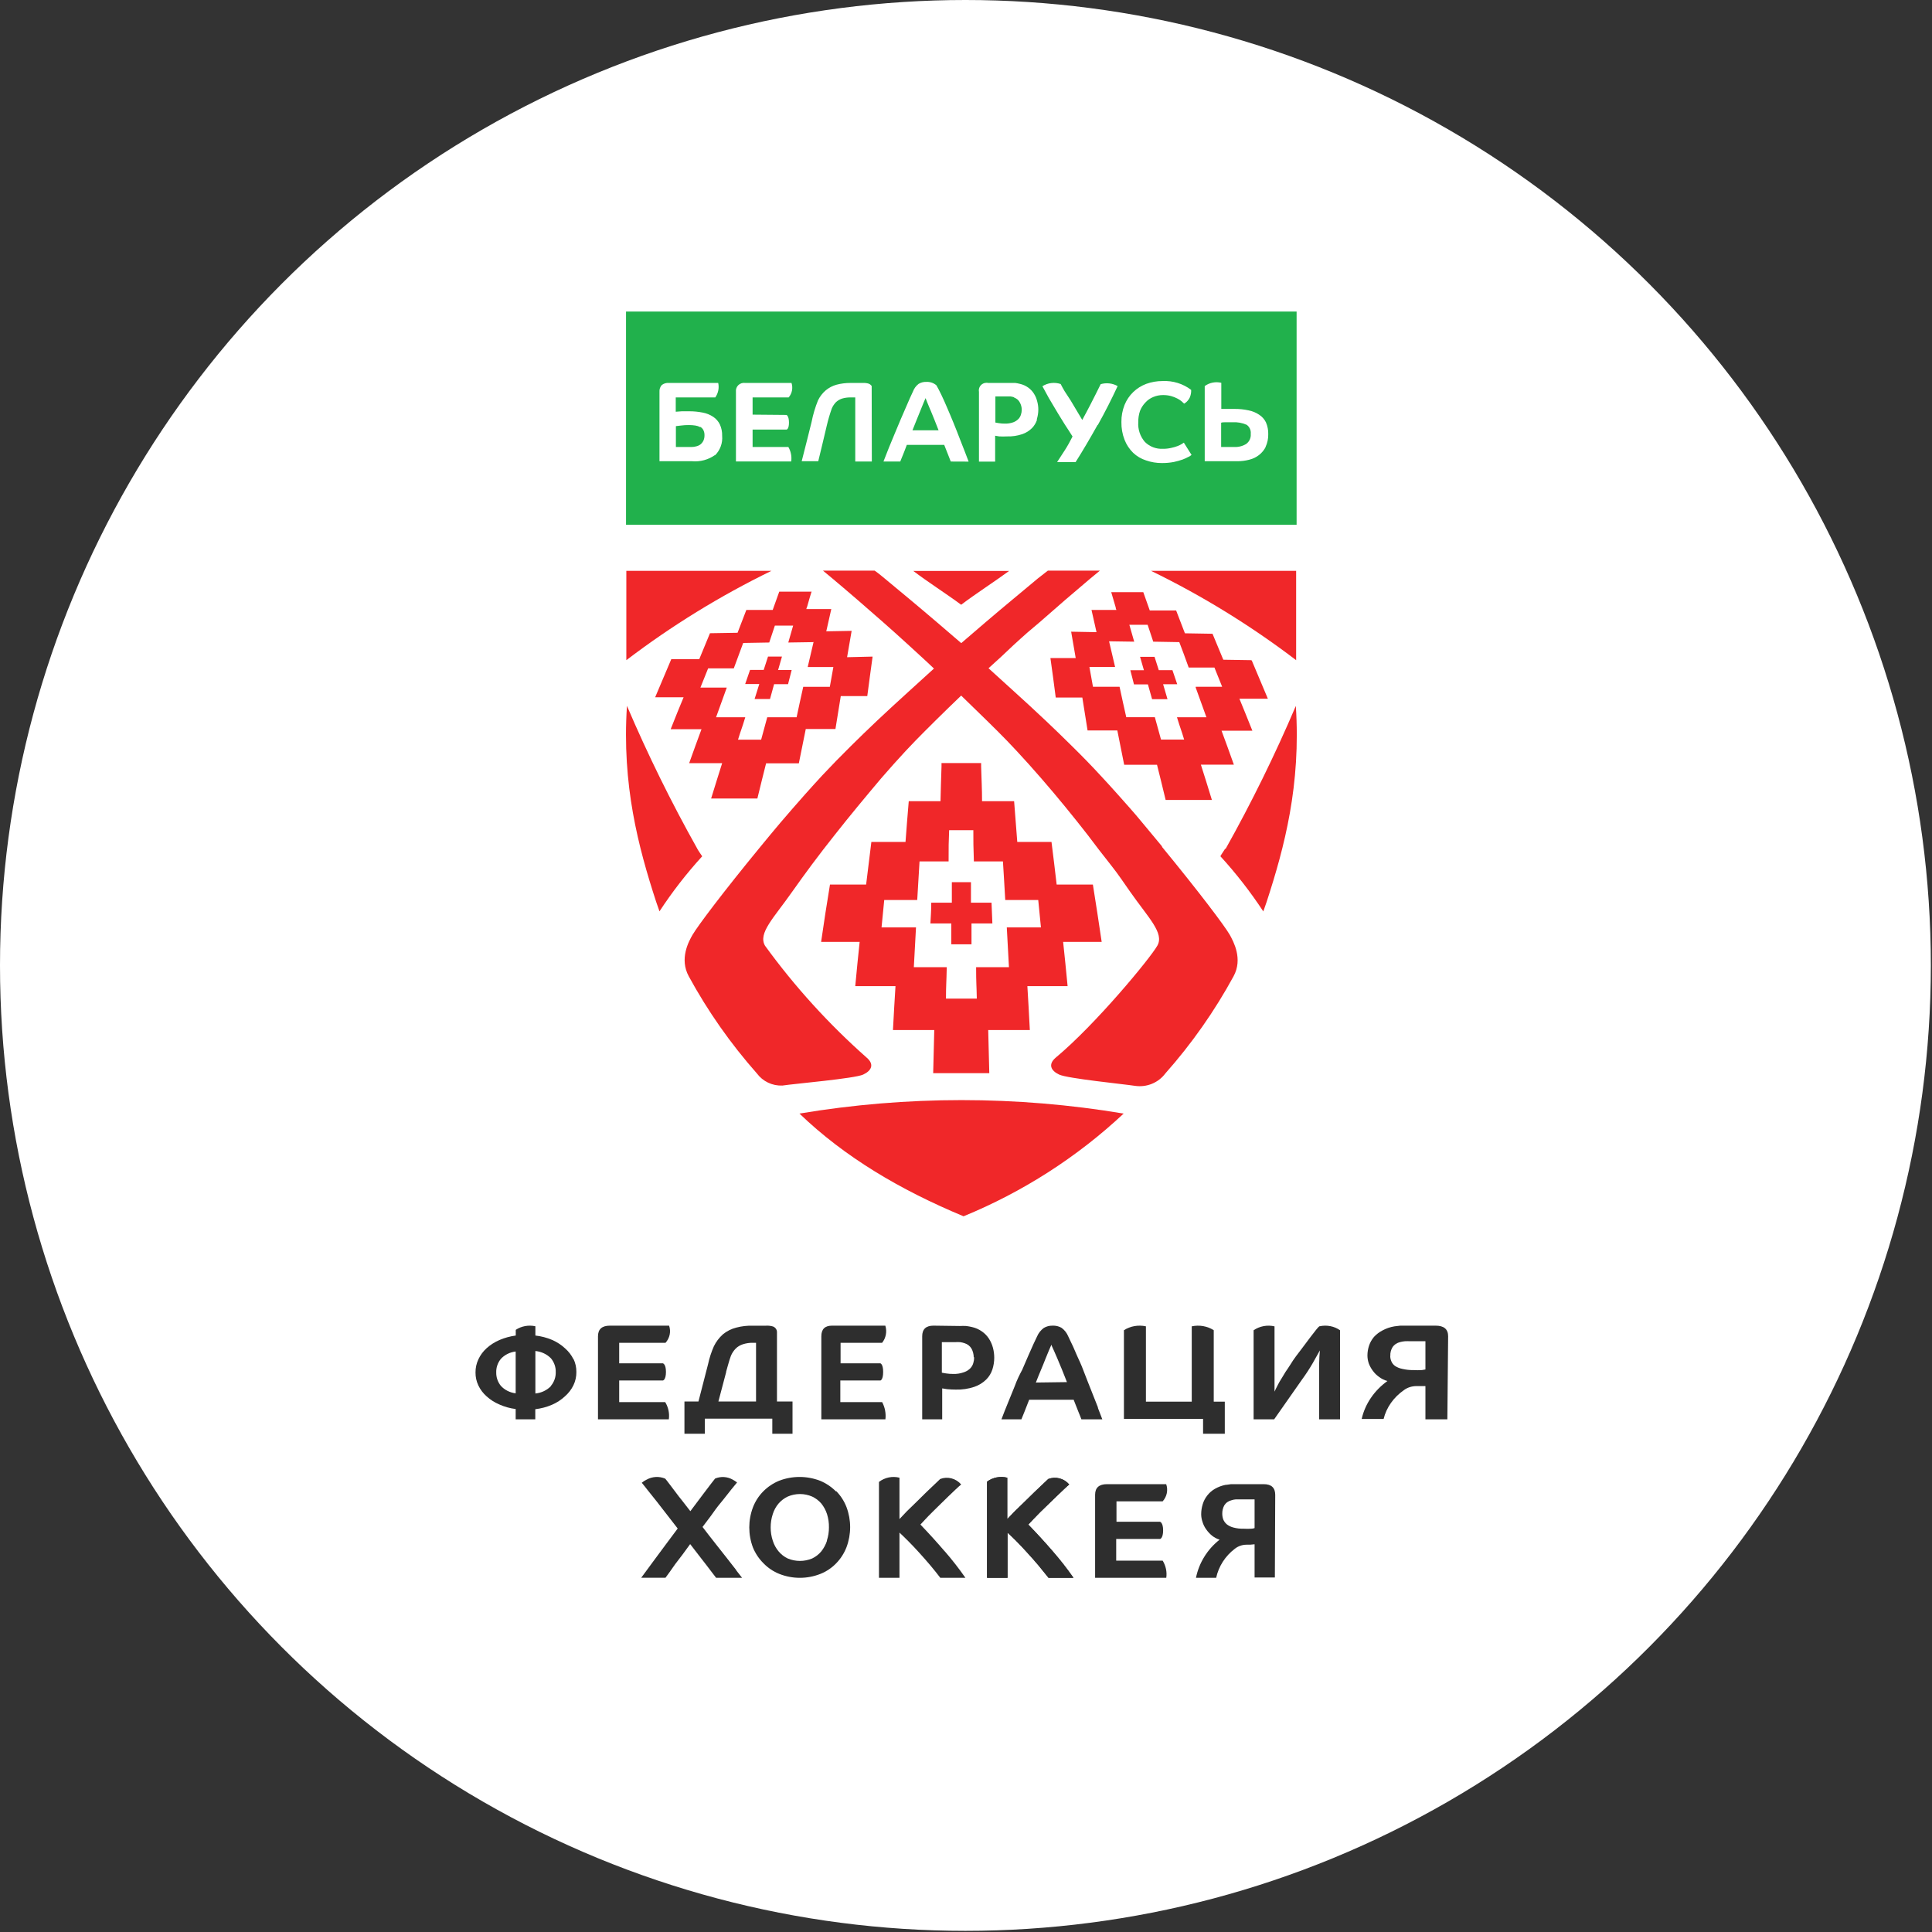 <svg width="225" height="225" viewBox="0 0 225 225" fill="none" xmlns="http://www.w3.org/2000/svg">
<rect x="0" y="0" width="225" height="225" fill="#333333" stroke="none"/>
<circle cx="112.433" cy="112.433" r="112.433" fill="white"/>
<path d="M84.575 159.769L83.665 163.216H88.048V156.382H87.713C87.308 156.37 86.904 156.428 86.521 156.551C86.204 156.651 85.917 156.822 85.684 157.049C85.441 157.299 85.249 157.589 85.119 157.906C84.972 158.255 84.554 159.789 84.554 159.789L84.575 159.769ZM81.342 163.216L82.461 158.872C82.615 158.155 82.842 157.454 83.141 156.78C83.395 156.26 83.75 155.79 84.188 155.396C84.641 155.023 85.178 154.753 85.757 154.609C86.377 154.446 87.018 154.372 87.661 154.389H89.22C89.499 154.373 89.78 154.407 90.046 154.489C90.187 154.55 90.304 154.65 90.383 154.777C90.462 154.903 90.497 155.05 90.486 155.196V163.216H92.296V166.971H89.942V165.218H82.085V166.971H79.71V163.216H81.342Z" fill="#2E2E2E"/>
<path d="M113.399 158.068C113.398 157.719 113.311 157.376 113.145 157.067C112.966 156.76 112.675 156.531 112.331 156.427C112.166 156.371 111.996 156.33 111.823 156.307C111.623 156.292 111.422 156.292 111.223 156.307H109.687V159.859C109.851 159.898 110.018 159.928 110.185 159.949C110.458 159.992 110.733 160.012 111.009 160.009C111.414 160.023 111.817 159.962 112.199 159.829C112.467 159.75 112.714 159.614 112.921 159.429C113.126 159.246 113.274 159.011 113.348 158.749C113.416 158.528 113.45 158.299 113.45 158.068H113.399ZM111.792 154.426C112.036 154.411 112.281 154.411 112.524 154.426C112.75 154.453 112.974 154.493 113.196 154.546C113.617 154.64 114.015 154.817 114.365 155.066C114.685 155.289 114.958 155.571 115.169 155.897C115.38 156.224 115.538 156.582 115.637 156.957C115.738 157.336 115.789 157.726 115.789 158.118C115.789 158.58 115.717 159.039 115.576 159.479C115.432 159.928 115.181 160.337 114.843 160.67C114.455 161.047 113.986 161.334 113.47 161.511C112.777 161.744 112.047 161.852 111.314 161.831C110.975 161.831 110.635 161.814 110.297 161.781L109.728 161.691V165.293H107.399V155.626C107.399 154.796 107.836 154.385 108.711 154.385L111.792 154.426Z" fill="#2E2E2E"/>
<path d="M161.907 157.884C161.903 158.103 161.945 158.321 162.032 158.526C162.117 158.741 162.266 158.931 162.463 159.077C162.714 159.241 162.999 159.357 163.303 159.418C163.732 159.519 164.175 159.567 164.62 159.559C164.941 159.579 165.263 159.579 165.585 159.559C165.726 159.544 165.867 159.52 166.005 159.488V156.2H164.234C164.03 156.19 163.825 156.19 163.621 156.2C163.44 156.215 163.261 156.245 163.087 156.29C162.896 156.333 162.716 156.409 162.558 156.514C162.4 156.619 162.267 156.751 162.168 156.902C161.984 157.21 161.898 157.556 161.918 157.904L161.907 157.884ZM168.559 165.293H166.005V161.423H165.426H164.96C164.424 161.423 163.906 161.59 163.496 161.895C162.291 162.738 161.456 163.925 161.135 165.253H158.581C158.969 163.517 160.028 161.954 161.578 160.832C161.222 160.736 160.894 160.575 160.613 160.361C160.327 160.161 160.082 159.92 159.886 159.649C159.685 159.381 159.524 159.091 159.409 158.787C159.308 158.491 159.254 158.184 159.251 157.874C159.25 157.477 159.315 157.082 159.443 156.701C159.565 156.341 159.757 156.001 160.011 155.699C160.294 155.387 160.641 155.126 161.033 154.927C161.452 154.702 161.913 154.546 162.395 154.466L163.076 154.385H163.791H167.196C168.161 154.385 168.649 154.797 168.649 155.619L168.559 165.293Z" fill="#2E2E2E"/>
<path d="M77.503 156.387C77.749 156.113 77.916 155.786 77.99 155.436C78.063 155.086 78.04 154.725 77.924 154.385H71.032C70.105 154.385 69.641 154.796 69.641 155.626V165.293H77.891C77.987 164.601 77.839 163.9 77.471 163.292H72.111V160.77H77.212C77.212 160.77 77.557 160.7 77.557 159.769C77.557 158.839 77.19 158.769 77.19 158.769H72.111V156.387H77.503Z" fill="#2E2E2E"/>
<path d="M102.726 156.387C102.948 156.113 103.099 155.786 103.165 155.436C103.232 155.086 103.211 154.725 103.106 154.385H96.899C96.061 154.385 95.652 154.796 95.652 155.626V165.293H103.115C103.196 164.602 103.063 163.901 102.735 163.292H97.864V160.77H102.541C102.541 160.77 102.852 160.7 102.852 159.769C102.852 158.839 102.521 158.769 102.521 158.769H97.893V156.387H102.726Z" fill="#2E2E2E"/>
<path d="M64.171 161.414C63.706 161.906 63.055 162.217 62.35 162.285V157.337C63.052 157.406 63.701 157.713 64.171 158.198C64.547 158.66 64.74 159.225 64.721 159.801C64.737 160.371 64.544 160.929 64.171 161.384V161.414ZM60.055 162.265C59.376 162.184 58.756 161.869 58.32 161.384C57.963 160.934 57.778 160.388 57.792 159.831C57.773 159.27 57.959 158.72 58.32 158.267C58.757 157.786 59.377 157.474 60.055 157.396V162.265ZM66.79 158.307C66.556 157.827 66.223 157.393 65.809 157.03C65.37 156.621 64.856 156.286 64.29 156.041C63.675 155.781 63.021 155.611 62.35 155.536V154.457C61.959 154.37 61.552 154.362 61.158 154.434C60.763 154.506 60.39 154.656 60.065 154.873V155.536C59.405 155.625 58.763 155.802 58.158 156.061C57.613 156.297 57.114 156.614 56.682 157.001C56.268 157.373 55.938 157.817 55.712 158.307C55.487 158.788 55.373 159.307 55.378 159.831C55.371 160.355 55.484 160.874 55.712 161.355C55.938 161.831 56.264 162.261 56.671 162.621C57.1 163.011 57.6 163.329 58.147 163.561C58.748 163.832 59.392 164.012 60.055 164.096V165.293H62.339V164.442V164.116C63.011 164.037 63.665 163.864 64.279 163.601C64.845 163.356 65.359 163.021 65.798 162.611C66.212 162.248 66.545 161.815 66.779 161.335C67.014 160.846 67.131 160.316 67.124 159.781C67.132 159.25 67.015 158.723 66.779 158.238" fill="#2E2E2E"/>
<path d="M153.649 154.458C153.396 154.616 151.878 156.714 151.636 157.02C151.393 157.327 151.161 157.634 150.929 157.951C150.697 158.267 150.476 158.584 150.265 158.94C150.054 159.296 149.875 159.514 149.717 159.762C149.559 160.009 149.327 160.395 149.19 160.632C149.062 160.828 148.946 161.029 148.842 161.236L148.599 161.711L148.43 162.067V154.467C148.014 154.371 147.58 154.361 147.159 154.44C146.738 154.519 146.34 154.683 145.995 154.923V165.293H148.388L151.625 160.672C152.078 160.053 152.497 159.412 152.88 158.752C153.206 158.158 153.491 157.674 153.713 157.268C153.66 157.792 153.639 158.257 153.628 158.792V165.293H156.064V154.923C155.727 154.686 155.339 154.522 154.927 154.442C154.516 154.362 154.09 154.367 153.681 154.458" fill="#2E2E2E"/>
<path d="M141.352 163.239V154.918C140.988 154.682 140.57 154.518 140.127 154.44C139.685 154.362 139.228 154.37 138.79 154.465V163.239H133.454V154.465C133.016 154.369 132.559 154.36 132.116 154.438C131.673 154.516 131.255 154.68 130.892 154.918V165.248H140.11V166.971H142.639V163.239H141.352Z" fill="#2E2E2E"/>
<path d="M120.637 161.009C120.828 160.535 121.018 160.022 121.219 159.568C121.419 159.114 121.599 158.64 121.76 158.235L122.191 157.189C122.311 156.903 122.401 156.705 122.451 156.597C122.451 156.715 122.582 156.913 122.702 157.209L123.133 158.196L123.684 159.519L124.256 160.96L120.637 161.009ZM127.864 163.901L127.142 162.075C126.992 161.69 126.31 159.992 126.14 159.519C125.969 159.045 125.649 158.354 125.418 157.851C125.188 157.347 125.007 156.863 124.827 156.518C124.646 156.172 124.516 155.837 124.406 155.63C124.244 155.238 123.977 154.897 123.634 154.642C123.366 154.487 123.063 154.399 122.752 154.386H122.562C122.209 154.379 121.861 154.472 121.559 154.652C121.213 154.906 120.943 155.247 120.778 155.639L120.357 156.528L119.765 157.86L119.044 159.529C118.723 160.121 118.422 160.743 118.182 161.414L117.38 163.388C117.109 164.04 116.859 164.681 116.628 165.293H118.953C119.054 165.056 119.174 164.75 119.324 164.375C119.475 164 119.645 163.546 119.856 163.013H125.037L125.579 164.385C125.739 164.76 125.849 165.066 125.939 165.293H128.375C128.255 164.958 128.074 164.513 127.864 163.97" fill="#2E2E2E"/>
<path d="M142.345 176.309C142.347 176.529 142.386 176.747 142.46 176.954C142.547 177.166 142.683 177.355 142.857 177.508C143.083 177.689 143.347 177.819 143.631 177.891C144.022 177.997 144.427 178.045 144.833 178.032C145.132 178.052 145.433 178.052 145.732 178.032C145.86 178.028 145.987 178.004 146.108 177.961V174.617H144.488H143.913C143.746 174.631 143.581 174.665 143.422 174.718C143.246 174.759 143.08 174.833 142.935 174.937C142.789 175.041 142.667 175.172 142.575 175.322C142.418 175.618 142.339 175.947 142.345 176.279V176.309ZM148.47 183.712H146.108V179.845L145.585 179.895H145.146C144.658 179.903 144.186 180.069 143.809 180.368C142.693 181.215 141.923 182.413 141.634 183.752H139.283C139.633 182.008 140.606 180.437 142.032 179.311C141.707 179.208 141.406 179.047 141.143 178.837C140.888 178.625 140.663 178.381 140.474 178.112C140.284 177.847 140.14 177.555 140.046 177.246C139.944 176.954 139.891 176.648 139.889 176.34C139.891 175.947 139.951 175.557 140.067 175.181C140.176 174.818 140.353 174.477 140.589 174.174C140.831 173.857 141.137 173.59 141.488 173.389C141.873 173.168 142.293 173.012 142.732 172.925C142.92 172.925 143.129 172.865 143.37 172.845H144.028H147.164C148.063 172.845 148.512 173.258 148.512 174.094L148.47 183.712Z" fill="#2E2E2E"/>
<path d="M96.315 179.424C96.168 179.877 95.942 180.299 95.647 180.673C95.357 181.02 94.996 181.302 94.587 181.498C94.135 181.687 93.651 181.784 93.161 181.784C92.672 181.784 92.187 181.687 91.735 181.498C91.327 181.302 90.966 181.02 90.675 180.673C90.369 180.305 90.139 179.881 89.996 179.424C89.831 178.926 89.749 178.404 89.753 177.879C89.75 177.354 89.832 176.833 89.996 176.334C90.136 175.88 90.367 175.459 90.675 175.096C90.969 174.758 91.33 174.484 91.735 174.292C92.185 174.096 92.671 173.995 93.161 173.995C93.652 173.995 94.137 174.096 94.587 174.292C94.993 174.482 95.355 174.756 95.647 175.096C95.944 175.464 96.171 175.884 96.315 176.334C96.472 176.834 96.547 177.356 96.538 177.879C96.542 178.404 96.46 178.926 96.294 179.424H96.315ZM97.354 173.689C96.828 173.158 96.201 172.737 95.51 172.45C93.971 171.857 92.267 171.857 90.728 172.45C90.037 172.737 89.41 173.158 88.883 173.689C88.36 174.22 87.952 174.855 87.685 175.551C87.12 177.056 87.12 178.713 87.685 180.218C87.968 180.908 88.386 181.534 88.915 182.059C89.436 182.598 90.064 183.02 90.76 183.297C92.296 183.904 94.005 183.904 95.541 183.297C96.237 183.02 96.866 182.598 97.386 182.059C97.908 181.522 98.315 180.885 98.584 180.186C99.149 178.682 99.149 177.024 98.584 175.519C98.317 174.823 97.91 174.189 97.386 173.657" fill="#2E2E2E"/>
<path d="M135.402 174.848C135.648 174.573 135.814 174.246 135.886 173.895C135.958 173.545 135.933 173.184 135.814 172.845H128.921C128.001 172.845 127.536 173.255 127.536 174.077V183.752H135.824C135.922 183.06 135.774 182.357 135.402 181.749H129.992V179.225H135.11C135.11 179.225 135.457 179.145 135.457 178.223C135.457 177.302 135.089 177.222 135.089 177.222H130.025V174.848H135.402Z" fill="#2E2E2E"/>
<path d="M110.024 180.672C109.166 179.67 108.226 178.626 107.192 177.549L107.75 176.952C107.984 176.696 108.253 176.419 108.556 176.121L109.497 175.194L110.448 174.266L111.296 173.456C111.554 173.211 111.771 173.019 111.937 172.881C111.64 172.532 111.249 172.285 110.813 172.171C110.378 172.056 109.919 172.081 109.497 172.241L107.884 173.776L106.727 174.917L105.631 175.982L104.752 176.91V172.092C104.344 171.988 103.918 171.978 103.505 172.062C103.092 172.147 102.703 172.325 102.364 172.582V183.752H104.752V178.487C105.042 178.754 105.383 179.084 105.786 179.489C106.189 179.894 106.613 180.342 107.047 180.821C107.481 181.301 107.905 181.781 108.339 182.292C108.774 182.804 109.156 183.294 109.507 183.752H112.433C111.688 182.682 110.887 181.654 110.035 180.672" fill="#2E2E2E"/>
<path d="M122.611 180.672C121.749 179.671 120.794 178.626 119.756 177.55L120.317 176.953L121.126 176.122L122.081 175.194L123.036 174.267L123.887 173.457C124.147 173.212 124.354 173.02 124.52 172.882C124.225 172.534 123.833 172.287 123.398 172.173C122.962 172.059 122.503 172.083 122.081 172.242L120.462 173.777L119.299 174.917C118.905 175.29 118.542 175.663 118.199 175.983L117.306 176.91V172.093C116.905 171.99 116.486 171.978 116.079 172.057C115.672 172.136 115.287 172.305 114.95 172.551V183.752H117.337V178.488C117.628 178.754 117.971 179.084 118.375 179.489C118.78 179.894 119.196 180.342 119.631 180.822C120.067 181.301 120.503 181.781 120.929 182.292C121.355 182.804 121.749 183.294 122.112 183.752H125.019C124.27 182.682 123.466 181.654 122.611 180.672Z" fill="#2E2E2E"/>
<path d="M122.611 180.672C121.749 179.671 120.794 178.626 119.756 177.55L120.317 176.953L121.126 176.122L122.081 175.194L123.036 174.267L123.887 173.457C124.147 173.212 124.354 173.02 124.52 172.882C124.225 172.534 123.833 172.287 123.398 172.173C122.962 172.059 122.503 172.083 122.081 172.242L120.462 173.777L119.299 174.917C118.905 175.29 118.542 175.663 118.199 175.983L117.306 176.91V172.093C116.905 171.99 116.486 171.978 116.079 172.057C115.672 172.136 115.287 172.305 114.95 172.551V183.752H117.337V178.488C117.628 178.754 117.971 179.084 118.375 179.489C118.78 179.894 119.196 180.342 119.631 180.822C120.067 181.301 120.503 181.781 120.929 182.292C121.355 182.804 121.749 183.294 122.112 183.752H125.019C124.27 182.682 123.466 181.654 122.611 180.672Z" fill="#2E2E2E"/>
<path d="M85.74 182.85L84.656 181.459L83.291 179.729C82.792 179.103 82.305 178.466 81.817 177.829C82.229 177.256 82.64 176.767 83.052 176.173C83.464 175.578 83.843 175.111 84.201 174.687L85.165 173.466L85.837 172.648C85.669 172.514 85.487 172.397 85.295 172.298C84.99 172.131 84.65 172.034 84.3 172.015C83.951 171.997 83.602 172.057 83.28 172.192C83.15 172.319 80.657 175.642 80.397 175.992C80.061 175.568 79.736 175.154 79.433 174.75L79.053 174.273C78.306 173.285 77.547 172.266 77.471 172.203C77.126 172.055 76.75 171.989 76.374 172.009C75.997 172.029 75.631 172.136 75.304 172.319C75.101 172.415 74.912 172.537 74.741 172.68C74.903 172.882 75.142 173.169 75.434 173.551L76.453 174.825L78.924 178.009L77.547 179.856L76.279 181.566L75.272 182.935L74.676 183.742H77.504L77.992 183.073L78.642 182.149L79.487 181.045L80.376 179.825L81.351 181.088C81.665 181.502 81.958 181.884 82.239 182.234L82.944 183.158C83.139 183.423 83.301 183.614 83.399 183.752H86.422L85.751 182.892" fill="#2E2E2E"/>
<path d="M111.946 31.884H67.342V93.066C67.342 128.055 111.946 148.041 111.946 148.041C111.946 148.041 156.549 128.037 156.549 93.066V31.884H111.946Z" fill="white"/>
<path d="M72.907 61.109H151.002V36.282H72.907V61.109ZM83.266 52.996C82.485 53.547 81.529 53.802 80.573 53.714H76.803V45.628C76.793 45.487 76.81 45.346 76.855 45.212C76.899 45.078 76.97 44.954 77.063 44.847C77.295 44.661 77.592 44.572 77.889 44.599H83.643C83.706 44.888 83.708 45.187 83.649 45.476C83.59 45.766 83.472 46.041 83.302 46.284H78.697V47.951L79.406 47.898C79.646 47.898 79.924 47.898 80.241 47.898C80.775 47.894 81.307 47.945 81.83 48.048C82.266 48.127 82.682 48.293 83.051 48.536C83.386 48.758 83.656 49.064 83.832 49.423C84.022 49.84 84.115 50.295 84.101 50.753C84.138 51.17 84.083 51.59 83.939 51.983C83.794 52.377 83.565 52.735 83.266 53.032V52.996ZM91.596 48.323C91.596 48.323 91.883 48.439 91.883 49.21C91.883 49.981 91.614 50.026 91.614 50.026H87.647V52.056H91.812C92.108 52.566 92.225 53.159 92.144 53.741H85.708V45.628C85.691 45.485 85.707 45.34 85.757 45.204C85.806 45.068 85.886 44.946 85.991 44.846C86.097 44.747 86.224 44.672 86.363 44.63C86.502 44.587 86.65 44.576 86.794 44.599H92.18C92.273 44.885 92.292 45.189 92.234 45.484C92.176 45.779 92.043 46.054 91.847 46.284H87.647V48.288L91.596 48.323ZM101.533 53.75H99.603V46.284H99.064C98.727 46.277 98.391 46.322 98.068 46.417C97.8 46.505 97.555 46.65 97.35 46.843C97.15 47.053 96.989 47.296 96.874 47.561C96.639 48.223 96.441 48.898 96.282 49.582C96.21 49.946 95.294 53.714 95.294 53.714H93.365C93.562 52.934 94.451 49.458 94.513 49.157C94.683 48.29 94.935 47.441 95.267 46.621C95.484 46.177 95.789 45.782 96.165 45.459C96.531 45.154 96.96 44.93 97.422 44.803C97.952 44.663 98.498 44.594 99.047 44.599H100.501C100.725 44.587 100.95 44.614 101.165 44.679C101.306 44.735 101.428 44.831 101.515 44.954L101.533 53.75ZM110.725 53.75C110.644 53.555 110.554 53.298 110.42 52.97L109.962 51.808H105.608C105.429 52.26 105.285 52.695 105.16 52.97C105.034 53.245 104.935 53.546 104.845 53.75H102.888C103.086 53.227 103.301 52.686 103.526 52.127C103.75 51.569 103.975 51.019 104.208 50.478L104.872 48.891C105.088 48.377 105.294 47.907 105.483 47.481C105.671 47.055 105.833 46.674 105.976 46.346C106.12 46.018 106.237 45.77 106.326 45.592C106.454 45.241 106.682 44.933 106.982 44.706C107.251 44.542 107.564 44.462 107.879 44.475C108.309 44.452 108.731 44.595 109.055 44.874C109.217 45.149 109.405 45.521 109.63 45.982C109.854 46.444 110.079 46.958 110.321 47.525C110.563 48.093 110.815 48.669 111.066 49.299C111.317 49.928 111.551 50.496 111.766 51.072C111.982 51.648 112.197 52.163 112.377 52.633L112.807 53.759L110.725 53.75ZM120.769 48.891C120.651 49.248 120.455 49.575 120.195 49.848C119.878 50.167 119.491 50.41 119.064 50.558C118.487 50.754 117.879 50.844 117.269 50.824C116.97 50.84 116.67 50.84 116.371 50.824L115.895 50.744V53.759H114.01V45.628C113.983 45.484 113.992 45.335 114.037 45.195C114.082 45.056 114.162 44.929 114.269 44.827C114.375 44.725 114.506 44.651 114.649 44.611C114.792 44.572 114.942 44.567 115.087 44.599H117.628C117.834 44.599 118.041 44.599 118.238 44.599C118.423 44.623 118.606 44.658 118.786 44.706C119.128 44.783 119.452 44.928 119.737 45.131C120.006 45.322 120.235 45.563 120.41 45.841C120.584 46.114 120.711 46.413 120.787 46.727C120.877 47.045 120.922 47.373 120.922 47.703C120.92 48.088 120.86 48.47 120.743 48.838L120.769 48.891ZM127.825 49.485C126.981 50.992 126.137 52.438 125.267 53.812H123.112C123.391 53.395 123.687 52.925 124.01 52.429C124.333 51.932 124.629 51.382 124.908 50.833C124.602 50.354 124.315 49.893 124.01 49.441L123.238 48.19L122.61 47.135L122.143 46.346C122.062 46.213 121.398 44.98 121.398 44.98C121.71 44.781 122.063 44.654 122.432 44.61C122.8 44.565 123.174 44.604 123.525 44.723C123.642 44.954 123.794 45.238 123.983 45.557L124.683 46.63C124.899 47.002 125.123 47.383 125.365 47.774L126.039 48.908C126.389 48.27 126.703 47.667 127.008 47.082C127.313 46.497 127.951 45.22 128.184 44.741C128.511 44.644 128.855 44.614 129.194 44.652C129.534 44.69 129.862 44.796 130.159 44.963C129.459 46.479 128.687 47.995 127.852 49.494L127.825 49.485ZM138.435 53.191C138.213 53.314 137.982 53.421 137.744 53.511C137.403 53.63 137.056 53.728 136.703 53.803C136.247 53.889 135.784 53.931 135.32 53.927C134.687 53.931 134.059 53.826 133.462 53.617C132.901 53.437 132.388 53.134 131.963 52.73C131.527 52.303 131.187 51.789 130.967 51.223C130.71 50.561 130.585 49.856 130.599 49.148C130.589 48.466 130.714 47.788 130.967 47.153C131.192 46.594 131.533 46.089 131.967 45.667C132.402 45.246 132.92 44.919 133.489 44.706C134.099 44.486 134.743 44.374 135.392 44.377C136.591 44.317 137.772 44.682 138.722 45.406C138.738 45.71 138.682 46.013 138.561 46.293C138.505 46.41 138.435 46.52 138.354 46.621C138.283 46.712 138.201 46.795 138.112 46.869C138.048 46.923 137.979 46.971 137.905 47.011L137.609 46.736C137.455 46.608 137.286 46.498 137.106 46.408C136.874 46.29 136.631 46.195 136.379 46.124C136.078 46.045 135.767 46.006 135.455 46.009C135.057 46.005 134.662 46.083 134.297 46.24C133.954 46.381 133.647 46.596 133.399 46.869C133.122 47.155 132.905 47.492 132.762 47.862C132.623 48.277 132.556 48.712 132.564 49.148C132.501 49.993 132.779 50.828 133.336 51.471C133.608 51.74 133.933 51.95 134.292 52.088C134.651 52.225 135.035 52.287 135.419 52.269C135.748 52.273 136.077 52.237 136.397 52.163C136.648 52.111 136.894 52.04 137.133 51.95C137.305 51.886 137.471 51.806 137.627 51.711L137.869 51.551L138.767 52.978C138.666 53.061 138.558 53.135 138.444 53.2L138.435 53.191ZM147.42 52.012C147.236 52.392 146.966 52.726 146.63 52.987C146.295 53.25 145.906 53.438 145.49 53.537C145.042 53.655 144.581 53.715 144.117 53.714H140.302V44.963C140.575 44.763 140.89 44.624 141.224 44.559C141.557 44.493 141.902 44.501 142.232 44.581V47.623H142.905C143.157 47.623 143.444 47.623 143.803 47.623C144.343 47.62 144.882 47.676 145.41 47.791C145.85 47.876 146.268 48.048 146.639 48.297C146.98 48.516 147.253 48.822 147.429 49.183C147.621 49.623 147.713 50.098 147.699 50.575C147.709 51.086 147.601 51.593 147.384 52.056" fill="#21B14C"/>
<path d="M145.149 49.458C144.641 49.239 144.087 49.142 143.534 49.175H142.788C142.555 49.175 142.367 49.175 142.214 49.228V52.056H143.731C144.223 52.082 144.712 51.958 145.131 51.702C145.314 51.568 145.459 51.39 145.552 51.185C145.645 50.98 145.682 50.755 145.661 50.531C145.685 50.317 145.649 50.101 145.555 49.907C145.461 49.712 145.315 49.548 145.131 49.432" fill="#21B14C"/>
<path d="M108.364 47.774L107.996 46.887L107.79 46.364C107.748 46.452 107.676 46.621 107.574 46.869C107.466 47.117 107.35 47.41 107.215 47.756C107.08 48.102 106.919 48.474 106.757 48.882C106.596 49.29 106.425 49.707 106.264 50.114H109.307C109.154 49.707 108.983 49.299 108.822 48.882C108.66 48.465 108.508 48.102 108.364 47.756" fill="#21B14C"/>
<path d="M81.543 49.742C81.367 49.647 81.175 49.584 80.977 49.556C80.728 49.518 80.475 49.501 80.223 49.502C79.923 49.499 79.623 49.517 79.326 49.556L78.715 49.627V52.056H80.555C80.741 52.056 80.925 52.029 81.103 51.976C81.279 51.934 81.444 51.856 81.588 51.746C81.727 51.628 81.84 51.483 81.92 51.32C82.006 51.125 82.049 50.913 82.045 50.7C82.053 50.492 82.01 50.285 81.92 50.097C81.841 49.937 81.716 49.804 81.561 49.715" fill="#21B14C"/>
<path d="M118.103 46.266C117.966 46.221 117.825 46.189 117.682 46.169C117.514 46.16 117.346 46.16 117.179 46.169H115.922V49.21L116.335 49.281C116.56 49.319 116.789 49.336 117.017 49.334C117.35 49.344 117.682 49.293 117.996 49.184C118.222 49.102 118.428 48.972 118.597 48.802C118.741 48.655 118.845 48.475 118.902 48.279C118.962 48.096 118.992 47.904 118.992 47.712C118.989 47.423 118.915 47.14 118.777 46.887C118.709 46.75 118.615 46.628 118.5 46.527C118.384 46.427 118.249 46.35 118.103 46.302" fill="#21B14C"/>
<path d="M111.892 66.492H106.362C108.086 67.804 110.213 69.152 111.937 70.429C113.669 69.116 115.779 67.769 117.52 66.492H111.892Z" fill="#F02729"/>
<path d="M81.201 98.83C78.174 93.436 75.441 87.886 73.015 82.204C72.414 91.39 74.335 98.644 76.408 105.001C76.489 105.258 76.722 105.888 76.803 106.136C78.285 103.871 79.948 101.728 81.776 99.725C81.668 99.557 81.3 99.034 81.201 98.838" fill="#F02729"/>
<path d="M72.943 66.483V76.884C78.212 72.873 83.871 69.389 89.837 66.483H72.943Z" fill="#F02729"/>
<path d="M94.487 68.904H90.752C90.474 69.666 90.286 70.198 89.989 71.032H86.919C86.543 72.025 86.282 72.672 85.896 73.692L82.683 73.745C82.198 74.907 81.893 75.669 81.435 76.769H78.177L76.3 81.202H79.613C79.119 82.408 78.715 83.348 78.105 84.926H81.695C81.21 86.23 80.852 87.223 80.259 88.881H84.101C83.67 90.255 83.338 91.293 82.817 92.995H88.203C88.616 91.311 88.867 90.273 89.218 88.899H93.032C93.365 87.24 93.562 86.239 93.84 84.9H97.296C97.548 83.295 97.709 82.319 97.916 81.069H101.003C101.264 79.127 101.38 78.187 101.623 76.467L98.652 76.538C98.84 75.403 98.975 74.632 99.181 73.47L96.228 73.523L96.811 70.934H93.912C93.912 70.828 93.975 70.73 94.002 70.642C94.19 69.977 94.325 69.498 94.522 68.868L94.487 68.904ZM94.765 74.694C94.54 75.625 94.37 76.387 94.065 77.682H97.054C96.91 78.462 96.793 79.136 96.641 79.987H93.544C93.239 81.371 93.041 82.248 92.772 83.534H89.352C88.957 85.015 88.984 84.855 88.643 86.141H85.95C86.345 84.847 86.345 85.015 86.794 83.534H83.392L84.639 80.076H81.57L82.467 77.841H85.456C85.923 76.565 86.201 75.811 86.552 74.88L89.585 74.827C89.954 73.692 89.981 73.647 90.241 72.858H92.368C92.135 73.647 92.135 73.692 91.803 74.827L94.729 74.782" fill="#F02729"/>
<path d="M91.121 76.467H89.442L88.939 78.019H87.35C87.126 78.657 87.018 78.985 86.785 79.659H88.427L87.88 81.406H89.675C89.864 80.697 89.963 80.351 90.151 79.677H91.776C91.946 78.994 92.027 78.666 92.198 78.028H90.618C90.806 77.38 90.896 77.07 91.067 76.467" fill="#F02729"/>
<path d="M108.804 119.96C108.759 121.733 108.732 122.957 108.678 124.978H115.213C115.168 122.957 115.132 121.697 115.087 119.96H119.935C119.827 117.885 119.755 116.599 119.647 114.843H124.333C124.127 112.733 124.001 111.438 123.812 109.692H128.301C127.906 107.031 127.699 105.657 127.277 103.015H123.058C122.861 101.241 122.699 100.044 122.457 98.049H118.471C118.346 96.382 118.256 95.203 118.103 93.305H114.369C114.369 91.851 114.306 90.796 114.262 89.271C114.262 89.138 114.262 89.005 114.262 88.863H109.648C109.648 89.005 109.648 89.138 109.648 89.271C109.594 90.796 109.567 91.851 109.531 93.305H105.833C105.671 95.203 105.581 96.382 105.456 98.049H101.479C101.228 100.044 101.075 101.286 100.869 103.015H96.659C96.228 105.675 96.013 107.005 95.627 109.692H100.115C99.926 111.465 99.801 112.733 99.603 114.843H104.289C104.172 116.617 104.109 117.885 103.993 119.96H108.84H108.804ZM102.664 108.007C102.772 106.863 102.862 105.941 102.978 104.815H106.82C106.928 102.944 106.991 101.818 107.089 100.319H110.474C110.474 98.546 110.474 98.111 110.536 96.684H113.355C113.355 98.111 113.355 98.51 113.418 100.319H116.802C116.901 101.818 116.963 102.979 117.071 104.815H120.913C121.03 105.941 121.12 106.863 121.227 108.007H117.251C117.358 109.895 117.421 111.048 117.502 112.635H113.678C113.678 114.533 113.732 114.737 113.759 116.297H110.168C110.168 114.737 110.222 114.524 110.258 112.635H106.425C106.515 111.048 106.569 109.895 106.677 108.007H102.7" fill="#F02729"/>
<path d="M110.752 109.975H113.14C113.14 109 113.14 108.512 113.14 107.546H115.572C115.527 106.579 115.509 106.092 115.473 105.125H113.077C113.077 104.168 113.077 103.689 113.077 102.74H110.851C110.851 103.689 110.851 104.168 110.851 105.125H108.454C108.454 106.092 108.4 106.579 108.355 107.546H110.788C110.788 108.512 110.788 109 110.788 109.975" fill="#F02729"/>
<path d="M142.69 98.83C142.591 98.998 142.223 99.521 142.124 99.716C143.96 101.725 145.632 103.875 147.124 106.145C147.205 105.888 147.438 105.258 147.519 105.01C149.593 98.652 151.514 91.399 150.912 82.213C148.487 87.907 145.755 93.469 142.726 98.874" fill="#F02729"/>
<path d="M150.948 66.483H134.055C140.022 69.387 145.681 72.871 150.948 76.884V66.483Z" fill="#F02729"/>
<path d="M145.724 76.884L142.465 76.831L141.209 73.807L137.995 73.754C137.609 72.769 137.358 72.105 136.972 71.094H133.902C133.615 70.26 133.417 69.728 133.148 68.966H129.414C129.602 69.604 129.746 70.083 129.934 70.739C129.934 70.828 129.961 70.925 130.015 71.032H127.116L127.699 73.621L124.746 73.567C124.952 74.729 125.087 75.501 125.276 76.635H122.331C122.574 78.347 122.699 79.296 122.951 81.237H126.048C126.245 82.488 126.407 83.463 126.658 85.068H130.123C130.392 86.398 130.599 87.409 130.922 89.067H134.746C135.087 90.441 135.347 91.47 135.751 93.164H141.137C140.616 91.461 140.293 90.424 139.853 89.049H143.695C143.103 87.391 142.744 86.389 142.259 85.095H145.849C145.221 83.516 144.835 82.576 144.341 81.371H147.654L145.787 76.937L145.724 76.884ZM139.252 80.076C139.746 81.433 140.06 82.302 140.5 83.534H137.071C137.519 85.006 137.519 84.838 137.905 86.132H135.212C134.862 84.838 134.898 85.006 134.494 83.525H131.164C130.886 82.293 130.688 81.406 130.383 79.978H127.286C127.134 79.092 127.017 78.453 126.873 77.673H129.863C129.566 76.378 129.387 75.616 129.162 74.685L132.089 74.729C131.757 73.594 131.757 73.55 131.523 72.761H133.651C133.911 73.55 133.938 73.594 134.306 74.729L137.34 74.782C137.69 75.669 137.968 76.467 138.435 77.744H141.433C141.738 78.506 141.999 79.163 142.331 79.978H139.252" fill="#F02729"/>
<path d="M134.952 78.045C134.746 77.407 134.647 77.097 134.458 76.494H132.771C132.95 77.097 133.031 77.38 133.22 78.054H131.64C131.81 78.693 131.891 79.021 132.062 79.704H133.686L134.171 81.424H135.966L135.455 79.686H137.098C136.873 79.012 136.756 78.684 136.541 78.045H134.943" fill="#F02729"/>
<path d="M135.338 98.581C134.584 97.695 133.803 96.71 132.995 95.762C132.098 94.662 131.101 93.563 130.132 92.472C129.459 91.718 128.776 90.965 128.094 90.237C127.098 89.156 125.994 88.021 124.818 86.868C123.83 85.884 122.789 84.882 121.721 83.871C120.653 82.86 119.297 81.61 118.05 80.484C117.08 79.597 116.093 78.71 115.123 77.824C116.111 76.937 117.08 76.05 117.996 75.164C118.561 74.649 119.109 74.144 119.647 73.674L121.093 72.45L124.028 69.888L126.954 67.396L128.094 66.456H122.035L120.895 67.343L117.915 69.826L116.461 71.04L114.755 72.486C113.858 73.257 112.906 74.064 111.946 74.898C110.985 74.064 110.043 73.257 109.136 72.486L107.431 71.04L105.985 69.826L102.996 67.343C102.592 67.006 102.215 66.696 101.856 66.456H95.842L96.973 67.396C97.7 68.008 98.697 68.85 99.899 69.888L102.835 72.45L104.253 73.71C104.783 74.179 105.33 74.685 105.896 75.199C106.793 76.033 107.781 76.91 108.768 77.859C107.799 78.746 106.811 79.633 105.842 80.519C104.603 81.645 103.364 82.78 102.17 83.906C100.977 85.033 100.07 85.919 99.073 86.903C97.907 88.056 96.802 89.191 95.788 90.273C95.115 91 94.433 91.754 93.76 92.507C92.79 93.601 91.836 94.698 90.896 95.797C90.097 96.746 89.307 97.695 88.553 98.617C84.182 103.937 81.273 107.812 80.654 108.867C80.187 109.674 79.11 111.678 80.214 113.7C82.422 117.753 85.084 121.548 88.149 125.014C88.488 125.471 88.935 125.839 89.452 126.085C89.969 126.331 90.538 126.447 91.112 126.424C92.494 126.211 99.522 125.608 100.519 125.147C101.515 124.686 101.838 123.95 100.941 123.178C96.522 119.27 92.549 114.896 89.092 110.135C88.257 108.663 90.115 106.916 92.278 103.822C92.961 102.855 93.724 101.8 94.54 100.701C95.357 99.601 96.282 98.404 97.233 97.207C98.948 95.026 100.824 92.773 102.619 90.645C103.58 89.528 104.558 88.446 105.501 87.427C106.255 86.629 106.973 85.875 107.691 85.166C108.122 84.731 108.588 84.279 108.983 83.88C109.977 82.899 110.961 81.941 111.937 81.007C112.906 81.941 113.891 82.899 114.89 83.88C115.321 84.297 115.788 84.767 116.191 85.166C116.901 85.866 117.628 86.629 118.373 87.427C119.324 88.446 120.294 89.528 121.263 90.645C123.112 92.773 124.952 95.026 126.649 97.207C127.547 98.404 128.444 99.574 129.342 100.701C130.24 101.827 130.913 102.855 131.595 103.822C133.758 106.916 135.616 108.663 134.782 110.135C133.947 111.607 127.6 119.303 122.942 123.178C122.044 123.95 122.367 124.686 123.355 125.147C124.342 125.608 130.805 126.246 132.196 126.459C132.86 126.555 133.538 126.472 134.158 126.217C134.778 125.963 135.316 125.547 135.715 125.014C138.786 121.55 141.451 117.754 143.659 113.7C144.763 111.678 143.659 109.674 143.219 108.867C142.609 107.812 139.692 103.937 135.32 98.617" fill="#F02729"/>
<path d="M93.104 129.687C98.32 134.705 104.774 138.554 112.215 141.648C119.115 138.816 125.434 134.762 130.859 129.687C118.363 127.594 105.6 127.594 93.104 129.687Z" fill="#F02729"/>
</svg>
